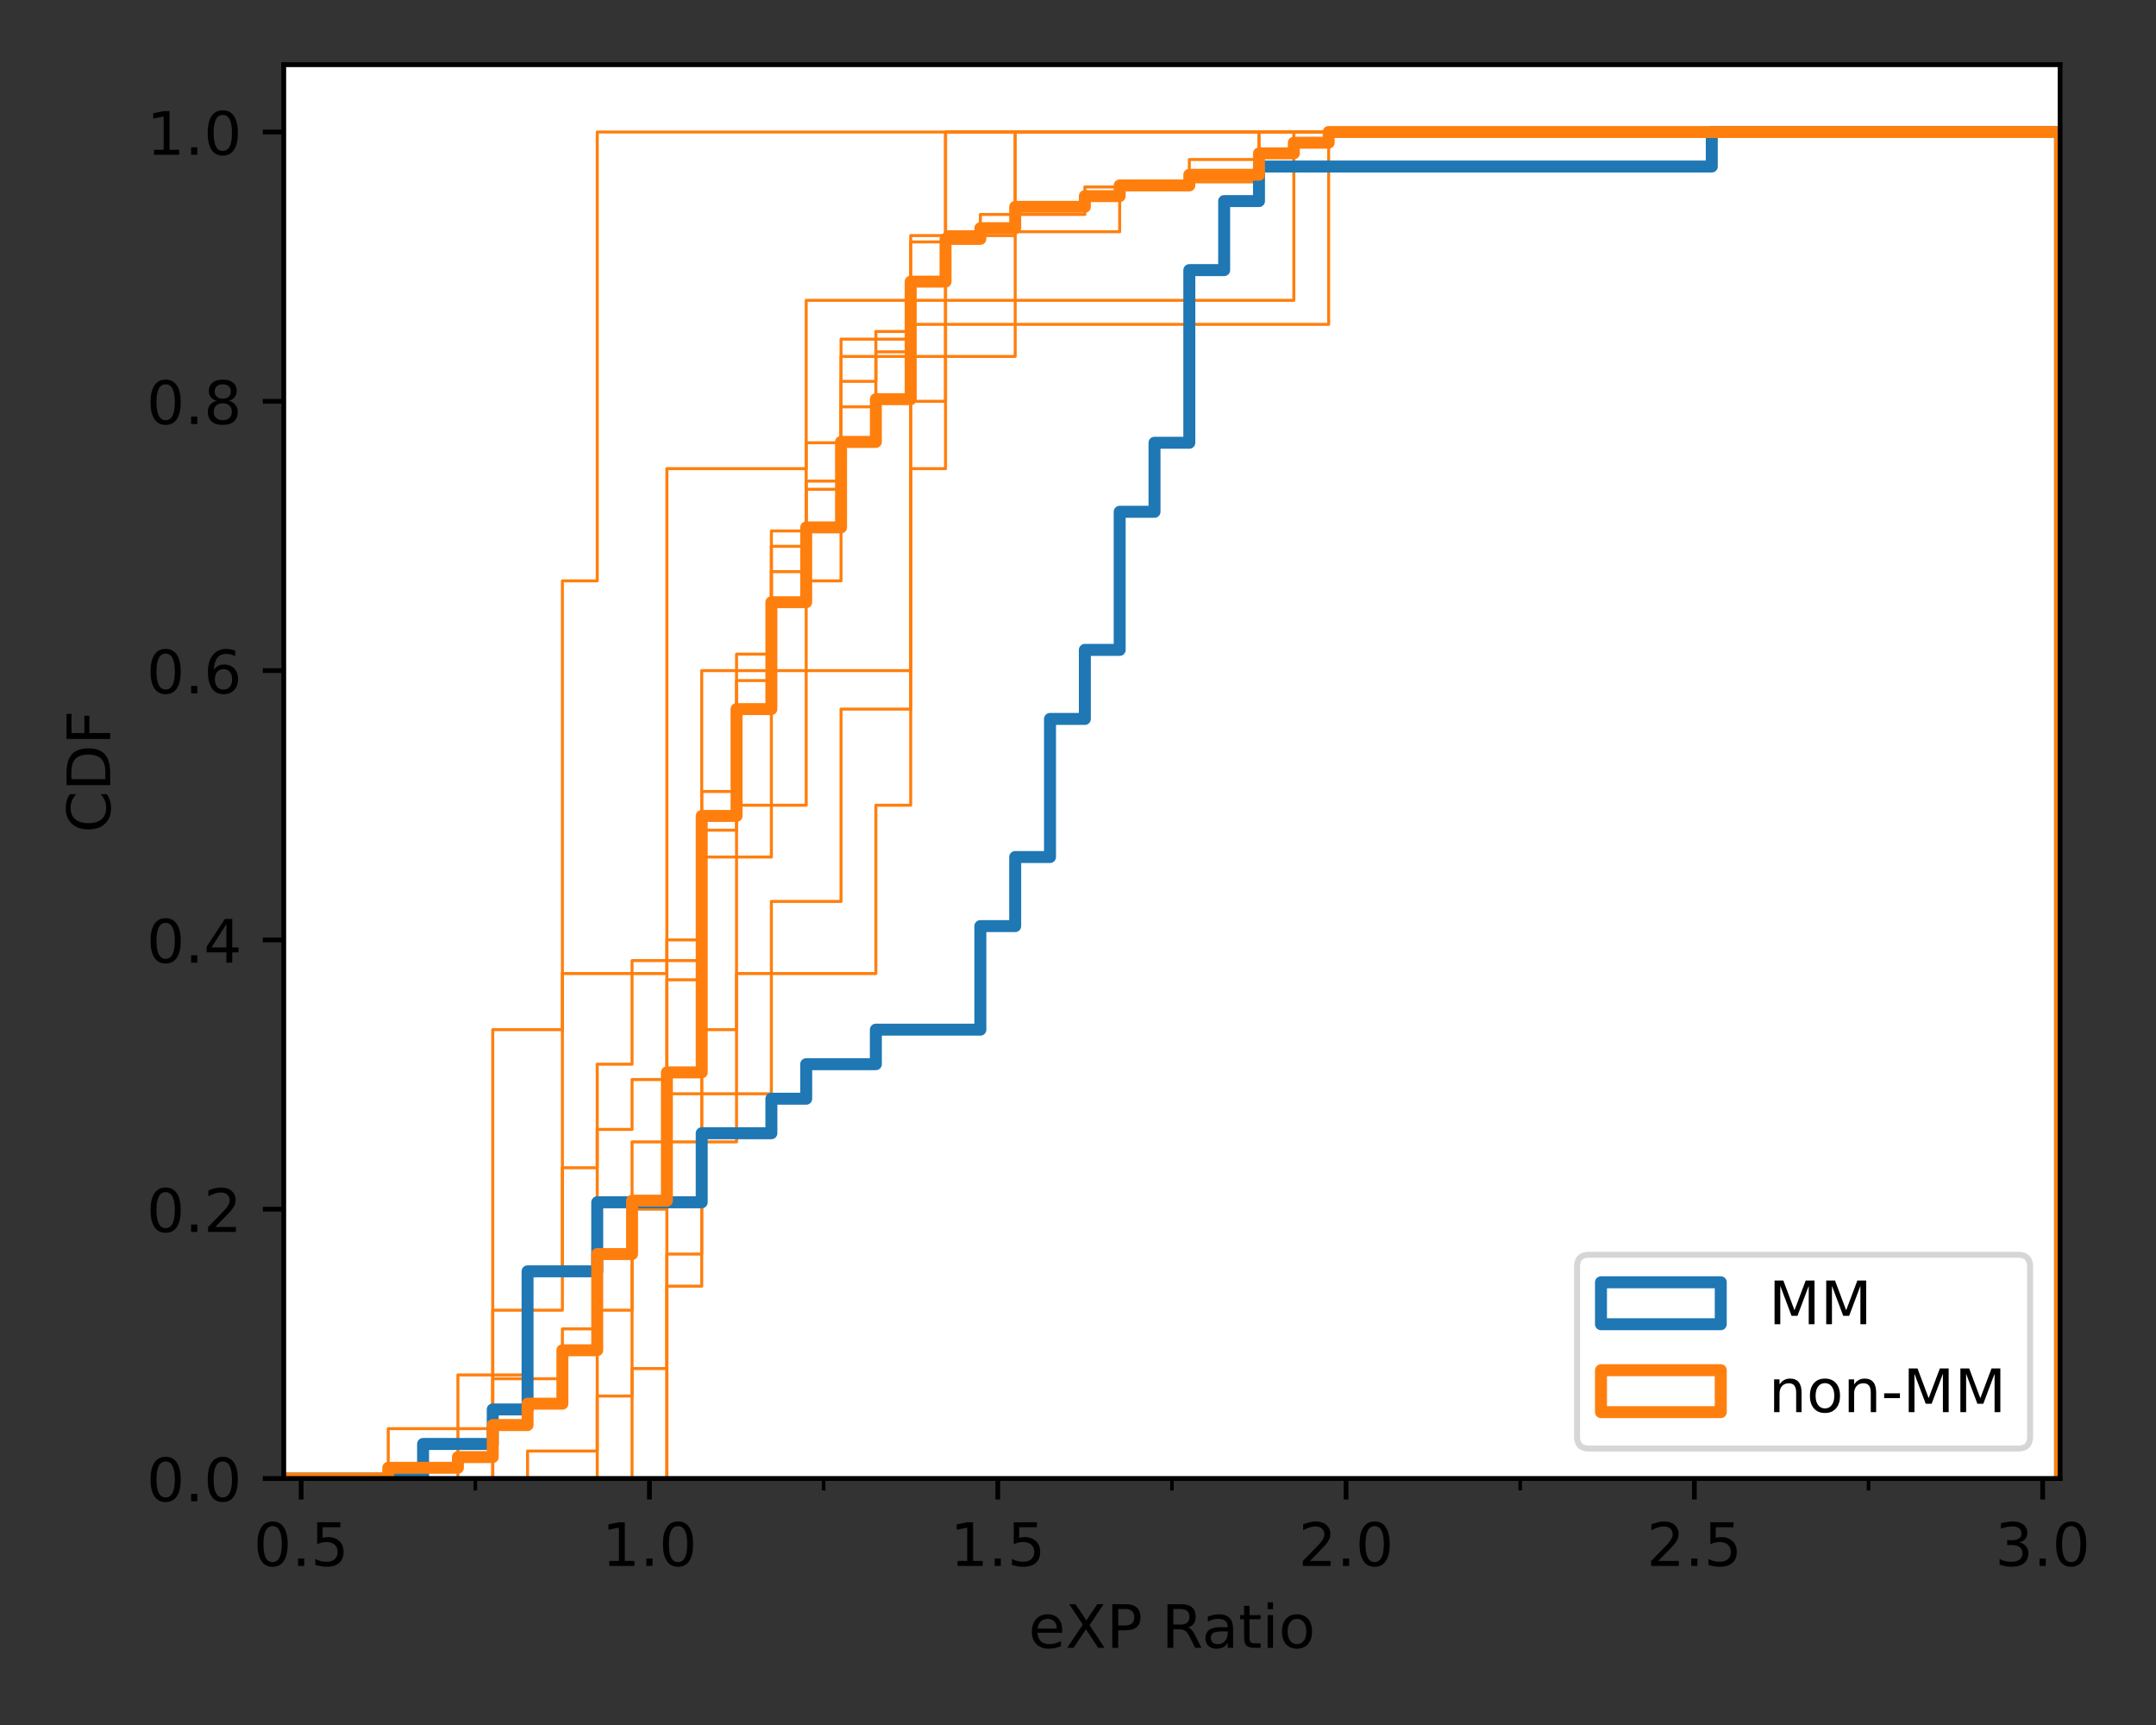 <?xml version="1.0" encoding="utf-8" standalone="no"?>
<!DOCTYPE svg PUBLIC "-//W3C//DTD SVG 1.1//EN"
  "http://www.w3.org/Graphics/SVG/1.1/DTD/svg11.dtd">
<!-- Created with matplotlib (https://matplotlib.org/) -->
<svg height="288pt" version="1.1" viewBox="0 0 360 288" width="360pt" xmlns="http://www.w3.org/2000/svg" xmlns:xlink="http://www.w3.org/1999/xlink">
 <rect x="0" y="0" width="360" height="288" fill="#333333" stroke="none"/>
 <defs>
  <style type="text/css">*{stroke-linecap:butt;stroke-linejoin:round;}</style>
 </defs>
 <g id="figure_1">
  <g id="patch_1">
   <path d="M 0 288 
L 360 288 
L 360 0 
L 0 0 
z
" style="fill:none;"/>
  </g>
  <g id="axes_1">
   <g id="patch_2">
    <path d="M 47.381 246.844 
L 343.984 246.844 
L 343.984 10.8 
L 47.381 10.8 
z
" style="fill:#ffffff;"/>
   </g>
   <g id="matplotlib.axis_1">
    <g id="xtick_1">
     <g id="line2d_1">
      <defs>
       <path d="M 0 0 
L 0 3.5 
" id="mfe1f0237c6" style="stroke:#000000;stroke-width:0.8;"/>
      </defs>
      <g>
       <use style="stroke:#000000;stroke-width:0.8;" x="50.289" xlink:href="#mfe1f0237c6" y="246.844"/>
      </g>
     </g>
     <g id="text_1">
      <!-- 0.5 -->
      <g transform="translate(42.338 261.442)scale(0.1 -0.1)">
       <defs>
        <path d="M 31.781 66.406 
Q 24.172 66.406 20.328 58.906 
Q 16.5 51.422 16.5 36.375 
Q 16.5 21.391 20.328 13.891 
Q 24.172 6.391 31.781 6.391 
Q 39.453 6.391 43.281 13.891 
Q 47.125 21.391 47.125 36.375 
Q 47.125 51.422 43.281 58.906 
Q 39.453 66.406 31.781 66.406 
z
M 31.781 74.219 
Q 44.047 74.219 50.516 64.516 
Q 56.984 54.828 56.984 36.375 
Q 56.984 17.969 50.516 8.266 
Q 44.047 -1.422 31.781 -1.422 
Q 19.531 -1.422 13.062 8.266 
Q 6.594 17.969 6.594 36.375 
Q 6.594 54.828 13.062 64.516 
Q 19.531 74.219 31.781 74.219 
z
" id="DejaVuSans-48"/>
        <path d="M 10.688 12.406 
L 21 12.406 
L 21 0 
L 10.688 0 
z
" id="DejaVuSans-46"/>
        <path d="M 10.797 72.906 
L 49.516 72.906 
L 49.516 64.594 
L 19.828 64.594 
L 19.828 46.734 
Q 21.969 47.469 24.109 47.828 
Q 26.266 48.188 28.422 48.188 
Q 40.625 48.188 47.75 41.5 
Q 54.891 34.812 54.891 23.391 
Q 54.891 11.625 47.562 5.094 
Q 40.234 -1.422 26.906 -1.422 
Q 22.312 -1.422 17.547 -0.641 
Q 12.797 0.141 7.719 1.703 
L 7.719 11.625 
Q 12.109 9.234 16.797 8.062 
Q 21.484 6.891 26.703 6.891 
Q 35.156 6.891 40.078 11.328 
Q 45.016 15.766 45.016 23.391 
Q 45.016 31 40.078 35.438 
Q 35.156 39.891 26.703 39.891 
Q 22.75 39.891 18.812 39.016 
Q 14.891 38.141 10.797 36.281 
z
" id="DejaVuSans-53"/>
       </defs>
       <use xlink:href="#DejaVuSans-48"/>
       <use x="63.623" xlink:href="#DejaVuSans-46"/>
       <use x="95.41" xlink:href="#DejaVuSans-53"/>
      </g>
     </g>
    </g>
    <g id="xtick_2">
     <g id="line2d_2">
      <g>
       <use style="stroke:#000000;stroke-width:0.8;" x="108.446" xlink:href="#mfe1f0237c6" y="246.844"/>
      </g>
     </g>
     <g id="text_2">
      <!-- 1.0 -->
      <g transform="translate(100.495 261.442)scale(0.1 -0.1)">
       <defs>
        <path d="M 12.406 8.297 
L 28.516 8.297 
L 28.516 63.922 
L 10.984 60.406 
L 10.984 69.391 
L 28.422 72.906 
L 38.281 72.906 
L 38.281 8.297 
L 54.391 8.297 
L 54.391 0 
L 12.406 0 
z
" id="DejaVuSans-49"/>
       </defs>
       <use xlink:href="#DejaVuSans-49"/>
       <use x="63.623" xlink:href="#DejaVuSans-46"/>
       <use x="95.41" xlink:href="#DejaVuSans-48"/>
      </g>
     </g>
    </g>
    <g id="xtick_3">
     <g id="line2d_3">
      <g>
       <use style="stroke:#000000;stroke-width:0.8;" x="166.604" xlink:href="#mfe1f0237c6" y="246.844"/>
      </g>
     </g>
     <g id="text_3">
      <!-- 1.5 -->
      <g transform="translate(158.652 261.442)scale(0.1 -0.1)">
       <use xlink:href="#DejaVuSans-49"/>
       <use x="63.623" xlink:href="#DejaVuSans-46"/>
       <use x="95.41" xlink:href="#DejaVuSans-53"/>
      </g>
     </g>
    </g>
    <g id="xtick_4">
     <g id="line2d_4">
      <g>
       <use style="stroke:#000000;stroke-width:0.8;" x="224.761" xlink:href="#mfe1f0237c6" y="246.844"/>
      </g>
     </g>
     <g id="text_4">
      <!-- 2.0 -->
      <g transform="translate(216.81 261.442)scale(0.1 -0.1)">
       <defs>
        <path d="M 19.188 8.297 
L 53.609 8.297 
L 53.609 0 
L 7.328 0 
L 7.328 8.297 
Q 12.938 14.109 22.625 23.891 
Q 32.328 33.688 34.812 36.531 
Q 39.547 41.844 41.422 45.531 
Q 43.312 49.219 43.312 52.781 
Q 43.312 58.594 39.234 62.25 
Q 35.156 65.922 28.609 65.922 
Q 23.969 65.922 18.812 64.312 
Q 13.672 62.703 7.812 59.422 
L 7.812 69.391 
Q 13.766 71.781 18.938 73 
Q 24.125 74.219 28.422 74.219 
Q 39.75 74.219 46.484 68.547 
Q 53.219 62.891 53.219 53.422 
Q 53.219 48.922 51.531 44.891 
Q 49.859 40.875 45.406 35.406 
Q 44.188 33.984 37.641 27.219 
Q 31.109 20.453 19.188 8.297 
z
" id="DejaVuSans-50"/>
       </defs>
       <use xlink:href="#DejaVuSans-50"/>
       <use x="63.623" xlink:href="#DejaVuSans-46"/>
       <use x="95.41" xlink:href="#DejaVuSans-48"/>
      </g>
     </g>
    </g>
    <g id="xtick_5">
     <g id="line2d_5">
      <g>
       <use style="stroke:#000000;stroke-width:0.8;" x="282.919" xlink:href="#mfe1f0237c6" y="246.844"/>
      </g>
     </g>
     <g id="text_5">
      <!-- 2.5 -->
      <g transform="translate(274.967 261.442)scale(0.1 -0.1)">
       <use xlink:href="#DejaVuSans-50"/>
       <use x="63.623" xlink:href="#DejaVuSans-46"/>
       <use x="95.41" xlink:href="#DejaVuSans-53"/>
      </g>
     </g>
    </g>
    <g id="xtick_6">
     <g id="line2d_6">
      <g>
       <use style="stroke:#000000;stroke-width:0.8;" x="341.076" xlink:href="#mfe1f0237c6" y="246.844"/>
      </g>
     </g>
     <g id="text_6">
      <!-- 3.0 -->
      <g transform="translate(333.124 261.442)scale(0.1 -0.1)">
       <defs>
        <path d="M 40.578 39.312 
Q 47.656 37.797 51.625 33 
Q 55.609 28.219 55.609 21.188 
Q 55.609 10.406 48.188 4.484 
Q 40.766 -1.422 27.094 -1.422 
Q 22.516 -1.422 17.656 -0.516 
Q 12.797 0.391 7.625 2.203 
L 7.625 11.719 
Q 11.719 9.328 16.594 8.109 
Q 21.484 6.891 26.812 6.891 
Q 36.078 6.891 40.938 10.547 
Q 45.797 14.203 45.797 21.188 
Q 45.797 27.641 41.281 31.266 
Q 36.766 34.906 28.719 34.906 
L 20.219 34.906 
L 20.219 43.016 
L 29.109 43.016 
Q 36.375 43.016 40.234 45.922 
Q 44.094 48.828 44.094 54.297 
Q 44.094 59.906 40.109 62.906 
Q 36.141 65.922 28.719 65.922 
Q 24.656 65.922 20.016 65.031 
Q 15.375 64.156 9.812 62.312 
L 9.812 71.094 
Q 15.438 72.656 20.344 73.438 
Q 25.25 74.219 29.594 74.219 
Q 40.828 74.219 47.359 69.109 
Q 53.906 64.016 53.906 55.328 
Q 53.906 49.266 50.438 45.094 
Q 46.969 40.922 40.578 39.312 
z
" id="DejaVuSans-51"/>
       </defs>
       <use xlink:href="#DejaVuSans-51"/>
       <use x="63.623" xlink:href="#DejaVuSans-46"/>
       <use x="95.41" xlink:href="#DejaVuSans-48"/>
      </g>
     </g>
    </g>
    <g id="xtick_7">
     <g id="line2d_7">
      <defs>
       <path d="M 0 0 
L 0 2 
" id="m6aa2ea2339" style="stroke:#000000;stroke-width:0.6;"/>
      </defs>
      <g>
       <use style="stroke:#000000;stroke-width:0.6;" x="79.368" xlink:href="#m6aa2ea2339" y="246.844"/>
      </g>
     </g>
    </g>
    <g id="xtick_8">
     <g id="line2d_8">
      <g>
       <use style="stroke:#000000;stroke-width:0.6;" x="137.525" xlink:href="#m6aa2ea2339" y="246.844"/>
      </g>
     </g>
    </g>
    <g id="xtick_9">
     <g id="line2d_9">
      <g>
       <use style="stroke:#000000;stroke-width:0.6;" x="195.682" xlink:href="#m6aa2ea2339" y="246.844"/>
      </g>
     </g>
    </g>
    <g id="xtick_10">
     <g id="line2d_10">
      <g>
       <use style="stroke:#000000;stroke-width:0.6;" x="253.84" xlink:href="#m6aa2ea2339" y="246.844"/>
      </g>
     </g>
    </g>
    <g id="xtick_11">
     <g id="line2d_11">
      <g>
       <use style="stroke:#000000;stroke-width:0.6;" x="311.997" xlink:href="#m6aa2ea2339" y="246.844"/>
      </g>
     </g>
    </g>
    <g id="text_7">
     <!-- eXP Ratio -->
     <g transform="translate(171.743 275.12)scale(0.1 -0.1)">
      <defs>
       <path d="M 56.203 29.594 
L 56.203 25.203 
L 14.891 25.203 
Q 15.484 15.922 20.484 11.062 
Q 25.484 6.203 34.422 6.203 
Q 39.594 6.203 44.453 7.469 
Q 49.312 8.734 54.109 11.281 
L 54.109 2.781 
Q 49.266 0.734 44.188 -0.344 
Q 39.109 -1.422 33.891 -1.422 
Q 20.797 -1.422 13.156 6.188 
Q 5.516 13.812 5.516 26.812 
Q 5.516 40.234 12.766 48.109 
Q 20.016 56 32.328 56 
Q 43.359 56 49.781 48.891 
Q 56.203 41.797 56.203 29.594 
z
M 47.219 32.234 
Q 47.125 39.594 43.094 43.984 
Q 39.062 48.391 32.422 48.391 
Q 24.906 48.391 20.391 44.141 
Q 15.875 39.891 15.188 32.172 
z
" id="DejaVuSans-101"/>
       <path d="M 6.297 72.906 
L 16.891 72.906 
L 35.016 45.797 
L 53.219 72.906 
L 63.812 72.906 
L 40.375 37.891 
L 65.375 0 
L 54.781 0 
L 34.281 31 
L 13.625 0 
L 2.984 0 
L 29 38.922 
z
" id="DejaVuSans-88"/>
       <path d="M 19.672 64.797 
L 19.672 37.406 
L 32.078 37.406 
Q 38.969 37.406 42.719 40.969 
Q 46.484 44.531 46.484 51.125 
Q 46.484 57.672 42.719 61.234 
Q 38.969 64.797 32.078 64.797 
z
M 9.812 72.906 
L 32.078 72.906 
Q 44.344 72.906 50.609 67.359 
Q 56.891 61.812 56.891 51.125 
Q 56.891 40.328 50.609 34.812 
Q 44.344 29.297 32.078 29.297 
L 19.672 29.297 
L 19.672 0 
L 9.812 0 
z
" id="DejaVuSans-80"/>
       <path id="DejaVuSans-32"/>
       <path d="M 44.391 34.188 
Q 47.562 33.109 50.562 29.594 
Q 53.562 26.078 56.594 19.922 
L 66.609 0 
L 56 0 
L 46.688 18.703 
Q 43.062 26.031 39.672 28.422 
Q 36.281 30.812 30.422 30.812 
L 19.672 30.812 
L 19.672 0 
L 9.812 0 
L 9.812 72.906 
L 32.078 72.906 
Q 44.578 72.906 50.734 67.672 
Q 56.891 62.453 56.891 51.906 
Q 56.891 45.016 53.688 40.469 
Q 50.484 35.938 44.391 34.188 
z
M 19.672 64.797 
L 19.672 38.922 
L 32.078 38.922 
Q 39.203 38.922 42.844 42.219 
Q 46.484 45.516 46.484 51.906 
Q 46.484 58.297 42.844 61.547 
Q 39.203 64.797 32.078 64.797 
z
" id="DejaVuSans-82"/>
       <path d="M 34.281 27.484 
Q 23.391 27.484 19.188 25 
Q 14.984 22.516 14.984 16.5 
Q 14.984 11.719 18.141 8.906 
Q 21.297 6.109 26.703 6.109 
Q 34.188 6.109 38.703 11.406 
Q 43.219 16.703 43.219 25.484 
L 43.219 27.484 
z
M 52.203 31.203 
L 52.203 0 
L 43.219 0 
L 43.219 8.297 
Q 40.141 3.328 35.547 0.953 
Q 30.953 -1.422 24.312 -1.422 
Q 15.922 -1.422 10.953 3.297 
Q 6 8.016 6 15.922 
Q 6 25.141 12.172 29.828 
Q 18.359 34.516 30.609 34.516 
L 43.219 34.516 
L 43.219 35.406 
Q 43.219 41.609 39.141 45 
Q 35.062 48.391 27.688 48.391 
Q 23 48.391 18.547 47.266 
Q 14.109 46.141 10.016 43.891 
L 10.016 52.203 
Q 14.938 54.109 19.578 55.047 
Q 24.219 56 28.609 56 
Q 40.484 56 46.344 49.844 
Q 52.203 43.703 52.203 31.203 
z
" id="DejaVuSans-97"/>
       <path d="M 18.312 70.219 
L 18.312 54.688 
L 36.812 54.688 
L 36.812 47.703 
L 18.312 47.703 
L 18.312 18.016 
Q 18.312 11.328 20.141 9.422 
Q 21.969 7.516 27.594 7.516 
L 36.812 7.516 
L 36.812 0 
L 27.594 0 
Q 17.188 0 13.234 3.875 
Q 9.281 7.766 9.281 18.016 
L 9.281 47.703 
L 2.688 47.703 
L 2.688 54.688 
L 9.281 54.688 
L 9.281 70.219 
z
" id="DejaVuSans-116"/>
       <path d="M 9.422 54.688 
L 18.406 54.688 
L 18.406 0 
L 9.422 0 
z
M 9.422 75.984 
L 18.406 75.984 
L 18.406 64.594 
L 9.422 64.594 
z
" id="DejaVuSans-105"/>
       <path d="M 30.609 48.391 
Q 23.391 48.391 19.188 42.75 
Q 14.984 37.109 14.984 27.297 
Q 14.984 17.484 19.156 11.844 
Q 23.344 6.203 30.609 6.203 
Q 37.797 6.203 41.984 11.859 
Q 46.188 17.531 46.188 27.297 
Q 46.188 37.016 41.984 42.703 
Q 37.797 48.391 30.609 48.391 
z
M 30.609 56 
Q 42.328 56 49.016 48.375 
Q 55.719 40.766 55.719 27.297 
Q 55.719 13.875 49.016 6.219 
Q 42.328 -1.422 30.609 -1.422 
Q 18.844 -1.422 12.172 6.219 
Q 5.516 13.875 5.516 27.297 
Q 5.516 40.766 12.172 48.375 
Q 18.844 56 30.609 56 
z
" id="DejaVuSans-111"/>
      </defs>
      <use xlink:href="#DejaVuSans-101"/>
      <use x="61.523" xlink:href="#DejaVuSans-88"/>
      <use x="130.029" xlink:href="#DejaVuSans-80"/>
      <use x="190.332" xlink:href="#DejaVuSans-32"/>
      <use x="222.119" xlink:href="#DejaVuSans-82"/>
      <use x="289.352" xlink:href="#DejaVuSans-97"/>
      <use x="350.631" xlink:href="#DejaVuSans-116"/>
      <use x="389.84" xlink:href="#DejaVuSans-105"/>
      <use x="417.623" xlink:href="#DejaVuSans-111"/>
     </g>
    </g>
   </g>
   <g id="matplotlib.axis_2">
    <g id="ytick_1">
     <g id="line2d_12">
      <defs>
       <path d="M 0 0 
L -3.5 0 
" id="m9e399db81d" style="stroke:#000000;stroke-width:0.8;"/>
      </defs>
      <g>
       <use style="stroke:#000000;stroke-width:0.8;" x="47.381" xlink:href="#m9e399db81d" y="246.844"/>
      </g>
     </g>
     <g id="text_8">
      <!-- 0.0 -->
      <g transform="translate(24.478 250.643)scale(0.1 -0.1)">
       <use xlink:href="#DejaVuSans-48"/>
       <use x="63.623" xlink:href="#DejaVuSans-46"/>
       <use x="95.41" xlink:href="#DejaVuSans-48"/>
      </g>
     </g>
    </g>
    <g id="ytick_2">
     <g id="line2d_13">
      <g>
       <use style="stroke:#000000;stroke-width:0.8;" x="47.381" xlink:href="#m9e399db81d" y="201.883"/>
      </g>
     </g>
     <g id="text_9">
      <!-- 0.2 -->
      <g transform="translate(24.478 205.682)scale(0.1 -0.1)">
       <use xlink:href="#DejaVuSans-48"/>
       <use x="63.623" xlink:href="#DejaVuSans-46"/>
       <use x="95.41" xlink:href="#DejaVuSans-50"/>
      </g>
     </g>
    </g>
    <g id="ytick_3">
     <g id="line2d_14">
      <g>
       <use style="stroke:#000000;stroke-width:0.8;" x="47.381" xlink:href="#m9e399db81d" y="156.922"/>
      </g>
     </g>
     <g id="text_10">
      <!-- 0.4 -->
      <g transform="translate(24.478 160.722)scale(0.1 -0.1)">
       <defs>
        <path d="M 37.797 64.312 
L 12.891 25.391 
L 37.797 25.391 
z
M 35.203 72.906 
L 47.609 72.906 
L 47.609 25.391 
L 58.016 25.391 
L 58.016 17.188 
L 47.609 17.188 
L 47.609 0 
L 37.797 0 
L 37.797 17.188 
L 4.891 17.188 
L 4.891 26.703 
z
" id="DejaVuSans-52"/>
       </defs>
       <use xlink:href="#DejaVuSans-48"/>
       <use x="63.623" xlink:href="#DejaVuSans-46"/>
       <use x="95.41" xlink:href="#DejaVuSans-52"/>
      </g>
     </g>
    </g>
    <g id="ytick_4">
     <g id="line2d_15">
      <g>
       <use style="stroke:#000000;stroke-width:0.8;" x="47.381" xlink:href="#m9e399db81d" y="111.962"/>
      </g>
     </g>
     <g id="text_11">
      <!-- 0.6 -->
      <g transform="translate(24.478 115.761)scale(0.1 -0.1)">
       <defs>
        <path d="M 33.016 40.375 
Q 26.375 40.375 22.484 35.828 
Q 18.609 31.297 18.609 23.391 
Q 18.609 15.531 22.484 10.953 
Q 26.375 6.391 33.016 6.391 
Q 39.656 6.391 43.531 10.953 
Q 47.406 15.531 47.406 23.391 
Q 47.406 31.297 43.531 35.828 
Q 39.656 40.375 33.016 40.375 
z
M 52.594 71.297 
L 52.594 62.312 
Q 48.875 64.062 45.094 64.984 
Q 41.312 65.922 37.594 65.922 
Q 27.828 65.922 22.672 59.328 
Q 17.531 52.734 16.797 39.406 
Q 19.672 43.656 24.016 45.922 
Q 28.375 48.188 33.594 48.188 
Q 44.578 48.188 50.953 41.516 
Q 57.328 34.859 57.328 23.391 
Q 57.328 12.156 50.688 5.359 
Q 44.047 -1.422 33.016 -1.422 
Q 20.359 -1.422 13.672 8.266 
Q 6.984 17.969 6.984 36.375 
Q 6.984 53.656 15.188 63.938 
Q 23.391 74.219 37.203 74.219 
Q 40.922 74.219 44.703 73.484 
Q 48.484 72.75 52.594 71.297 
z
" id="DejaVuSans-54"/>
       </defs>
       <use xlink:href="#DejaVuSans-48"/>
       <use x="63.623" xlink:href="#DejaVuSans-46"/>
       <use x="95.41" xlink:href="#DejaVuSans-54"/>
      </g>
     </g>
    </g>
    <g id="ytick_5">
     <g id="line2d_16">
      <g>
       <use style="stroke:#000000;stroke-width:0.8;" x="47.381" xlink:href="#m9e399db81d" y="67.001"/>
      </g>
     </g>
     <g id="text_12">
      <!-- 0.8 -->
      <g transform="translate(24.478 70.8)scale(0.1 -0.1)">
       <defs>
        <path d="M 31.781 34.625 
Q 24.75 34.625 20.719 30.859 
Q 16.703 27.094 16.703 20.516 
Q 16.703 13.922 20.719 10.156 
Q 24.75 6.391 31.781 6.391 
Q 38.812 6.391 42.859 10.172 
Q 46.922 13.969 46.922 20.516 
Q 46.922 27.094 42.891 30.859 
Q 38.875 34.625 31.781 34.625 
z
M 21.922 38.812 
Q 15.578 40.375 12.031 44.719 
Q 8.5 49.078 8.5 55.328 
Q 8.5 64.062 14.719 69.141 
Q 20.953 74.219 31.781 74.219 
Q 42.672 74.219 48.875 69.141 
Q 55.078 64.062 55.078 55.328 
Q 55.078 49.078 51.531 44.719 
Q 48 40.375 41.703 38.812 
Q 48.828 37.156 52.797 32.312 
Q 56.781 27.484 56.781 20.516 
Q 56.781 9.906 50.312 4.234 
Q 43.844 -1.422 31.781 -1.422 
Q 19.734 -1.422 13.25 4.234 
Q 6.781 9.906 6.781 20.516 
Q 6.781 27.484 10.781 32.312 
Q 14.797 37.156 21.922 38.812 
z
M 18.312 54.391 
Q 18.312 48.734 21.844 45.562 
Q 25.391 42.391 31.781 42.391 
Q 38.141 42.391 41.719 45.562 
Q 45.312 48.734 45.312 54.391 
Q 45.312 60.062 41.719 63.234 
Q 38.141 66.406 31.781 66.406 
Q 25.391 66.406 21.844 63.234 
Q 18.312 60.062 18.312 54.391 
z
" id="DejaVuSans-56"/>
       </defs>
       <use xlink:href="#DejaVuSans-48"/>
       <use x="63.623" xlink:href="#DejaVuSans-46"/>
       <use x="95.41" xlink:href="#DejaVuSans-56"/>
      </g>
     </g>
    </g>
    <g id="ytick_6">
     <g id="line2d_17">
      <g>
       <use style="stroke:#000000;stroke-width:0.8;" x="47.381" xlink:href="#m9e399db81d" y="22.04"/>
      </g>
     </g>
     <g id="text_13">
      <!-- 1.0 -->
      <g transform="translate(24.478 25.839)scale(0.1 -0.1)">
       <use xlink:href="#DejaVuSans-49"/>
       <use x="63.623" xlink:href="#DejaVuSans-46"/>
       <use x="95.41" xlink:href="#DejaVuSans-48"/>
      </g>
     </g>
    </g>
    <g id="text_14">
     <!-- CDF -->
     <g transform="translate(18.398 139.039)rotate(-90)scale(0.1 -0.1)">
      <defs>
       <path d="M 64.406 67.281 
L 64.406 56.891 
Q 59.422 61.531 53.781 63.812 
Q 48.141 66.109 41.797 66.109 
Q 29.297 66.109 22.656 58.469 
Q 16.016 50.828 16.016 36.375 
Q 16.016 21.969 22.656 14.328 
Q 29.297 6.688 41.797 6.688 
Q 48.141 6.688 53.781 8.984 
Q 59.422 11.281 64.406 15.922 
L 64.406 5.609 
Q 59.234 2.094 53.438 0.328 
Q 47.656 -1.422 41.219 -1.422 
Q 24.656 -1.422 15.125 8.703 
Q 5.609 18.844 5.609 36.375 
Q 5.609 53.953 15.125 64.078 
Q 24.656 74.219 41.219 74.219 
Q 47.75 74.219 53.531 72.484 
Q 59.328 70.75 64.406 67.281 
z
" id="DejaVuSans-67"/>
       <path d="M 19.672 64.797 
L 19.672 8.109 
L 31.594 8.109 
Q 46.688 8.109 53.688 14.938 
Q 60.688 21.781 60.688 36.531 
Q 60.688 51.172 53.688 57.984 
Q 46.688 64.797 31.594 64.797 
z
M 9.812 72.906 
L 30.078 72.906 
Q 51.266 72.906 61.172 64.094 
Q 71.094 55.281 71.094 36.531 
Q 71.094 17.672 61.125 8.828 
Q 51.172 0 30.078 0 
L 9.812 0 
z
" id="DejaVuSans-68"/>
       <path d="M 9.812 72.906 
L 51.703 72.906 
L 51.703 64.594 
L 19.672 64.594 
L 19.672 43.109 
L 48.578 43.109 
L 48.578 34.812 
L 19.672 34.812 
L 19.672 0 
L 9.812 0 
z
" id="DejaVuSans-70"/>
      </defs>
      <use xlink:href="#DejaVuSans-67"/>
      <use x="69.824" xlink:href="#DejaVuSans-68"/>
      <use x="146.826" xlink:href="#DejaVuSans-70"/>
     </g>
    </g>
   </g>
   <g id="patch_3">
    <path clip-path="url(#p16f47c6d99)" d="M 47.381 246.844 
L 47.381 246.844 
L 53.197 246.844 
L 53.197 246.844 
L 59.013 246.844 
L 59.013 246.844 
L 64.828 246.844 
L 64.828 246.844 
L 70.644 246.844 
L 70.644 246.844 
L 76.46 246.844 
L 76.46 246.844 
L 82.276 246.844 
L 82.276 246.844 
L 88.091 246.844 
L 88.091 246.844 
L 93.907 246.844 
L 93.907 246.844 
L 99.723 246.844 
L 99.723 246.844 
L 105.539 246.844 
L 105.539 201.883 
L 111.354 201.883 
L 111.354 156.922 
L 117.17 156.922 
L 117.17 111.962 
L 122.986 111.962 
L 122.986 111.962 
L 128.802 111.962 
L 128.802 111.962 
L 134.617 111.962 
L 134.617 111.962 
L 140.433 111.962 
L 140.433 111.962 
L 146.249 111.962 
L 146.249 111.962 
L 152.064 111.962 
L 152.064 67.001 
L 157.88 67.001 
L 157.88 22.04 
L 163.696 22.04 
L 163.696 22.04 
L 169.512 22.04 
L 169.512 22.04 
L 175.327 22.04 
L 175.327 22.04 
L 181.143 22.04 
L 181.143 22.04 
L 186.959 22.04 
L 186.959 22.04 
L 192.775 22.04 
L 192.775 22.04 
L 198.59 22.04 
L 198.59 22.04 
L 204.406 22.04 
L 204.406 22.04 
L 210.222 22.04 
L 210.222 22.04 
L 216.038 22.04 
L 216.038 22.04 
L 221.853 22.04 
L 221.853 22.04 
L 227.669 22.04 
L 227.669 22.04 
L 233.485 22.04 
L 233.485 22.04 
L 239.301 22.04 
L 239.301 22.04 
L 245.116 22.04 
L 245.116 22.04 
L 250.932 22.04 
L 250.932 22.04 
L 256.748 22.04 
L 256.748 22.04 
L 262.563 22.04 
L 262.563 22.04 
L 268.379 22.04 
L 268.379 22.04 
L 274.195 22.04 
L 274.195 22.04 
L 280.011 22.04 
L 280.011 22.04 
L 285.826 22.04 
L 285.826 22.04 
L 291.642 22.04 
L 291.642 22.04 
L 297.458 22.04 
L 297.458 22.04 
L 303.274 22.04 
L 303.274 22.04 
L 309.089 22.04 
L 309.089 22.04 
L 314.905 22.04 
L 314.905 22.04 
L 320.721 22.04 
L 320.721 22.04 
L 326.537 22.04 
L 326.537 22.04 
L 332.352 22.04 
L 332.352 22.04 
L 338.168 22.04 
L 338.168 22.04 
L 343.984 22.04 
L 343.984 246.844 
" style="fill:none;stroke:#ff7f0e;stroke-linejoin:miter;stroke-width:0.5;"/>
   </g>
   <g id="patch_4">
    <path clip-path="url(#p16f47c6d99)" d="M 47.381 246.844 
L 47.381 246.844 
L 53.197 246.844 
L 53.197 246.844 
L 59.013 246.844 
L 59.013 246.844 
L 64.828 246.844 
L 64.828 238.518 
L 70.644 238.518 
L 70.644 238.518 
L 76.46 238.518 
L 76.46 238.518 
L 82.276 238.518 
L 82.276 230.192 
L 88.091 230.192 
L 88.091 230.192 
L 93.907 230.192 
L 93.907 221.866 
L 99.723 221.866 
L 99.723 188.561 
L 105.539 188.561 
L 105.539 180.235 
L 111.354 180.235 
L 111.354 163.583 
L 117.17 163.583 
L 117.17 138.605 
L 122.986 138.605 
L 122.986 113.627 
L 128.802 113.627 
L 128.802 88.649 
L 134.617 88.649 
L 134.617 80.323 
L 140.433 80.323 
L 140.433 63.67 
L 146.249 63.67 
L 146.249 55.344 
L 152.064 55.344 
L 152.064 47.018 
L 157.88 47.018 
L 157.88 38.692 
L 163.696 38.692 
L 163.696 38.692 
L 169.512 38.692 
L 169.512 38.692 
L 175.327 38.692 
L 175.327 38.692 
L 181.143 38.692 
L 181.143 38.692 
L 186.959 38.692 
L 186.959 30.366 
L 192.775 30.366 
L 192.775 30.366 
L 198.59 30.366 
L 198.59 30.366 
L 204.406 30.366 
L 204.406 30.366 
L 210.222 30.366 
L 210.222 22.04 
L 216.038 22.04 
L 216.038 22.04 
L 221.853 22.04 
L 221.853 22.04 
L 227.669 22.04 
L 227.669 22.04 
L 233.485 22.04 
L 233.485 22.04 
L 239.301 22.04 
L 239.301 22.04 
L 245.116 22.04 
L 245.116 22.04 
L 250.932 22.04 
L 250.932 22.04 
L 256.748 22.04 
L 256.748 22.04 
L 262.563 22.04 
L 262.563 22.04 
L 268.379 22.04 
L 268.379 22.04 
L 274.195 22.04 
L 274.195 22.04 
L 280.011 22.04 
L 280.011 22.04 
L 285.826 22.04 
L 285.826 22.04 
L 291.642 22.04 
L 291.642 22.04 
L 297.458 22.04 
L 297.458 22.04 
L 303.274 22.04 
L 303.274 22.04 
L 309.089 22.04 
L 309.089 22.04 
L 314.905 22.04 
L 314.905 22.04 
L 320.721 22.04 
L 320.721 22.04 
L 326.537 22.04 
L 326.537 22.04 
L 332.352 22.04 
L 332.352 22.04 
L 338.168 22.04 
L 338.168 22.04 
L 343.984 22.04 
L 343.984 246.844 
" style="fill:none;stroke:#ff7f0e;stroke-linejoin:miter;stroke-width:0.5;"/>
   </g>
   <g id="patch_5">
    <path clip-path="url(#p16f47c6d99)" d="M 47.381 246.844 
L 47.381 246.844 
L 53.197 246.844 
L 53.197 246.844 
L 59.013 246.844 
L 59.013 246.844 
L 64.828 246.844 
L 64.828 246.844 
L 70.644 246.844 
L 70.644 246.844 
L 76.46 246.844 
L 76.46 229.551 
L 82.276 229.551 
L 82.276 229.551 
L 88.091 229.551 
L 88.091 212.259 
L 93.907 212.259 
L 93.907 194.966 
L 99.723 194.966 
L 99.723 177.673 
L 105.539 177.673 
L 105.539 160.381 
L 111.354 160.381 
L 111.354 160.381 
L 117.17 160.381 
L 117.17 143.088 
L 122.986 143.088 
L 122.986 143.088 
L 128.802 143.088 
L 128.802 91.211 
L 134.617 91.211 
L 134.617 73.918 
L 140.433 73.918 
L 140.433 56.625 
L 146.249 56.625 
L 146.249 56.625 
L 152.064 56.625 
L 152.064 39.333 
L 157.88 39.333 
L 157.88 39.333 
L 163.696 39.333 
L 163.696 39.333 
L 169.512 39.333 
L 169.512 22.04 
L 175.327 22.04 
L 175.327 22.04 
L 181.143 22.04 
L 181.143 22.04 
L 186.959 22.04 
L 186.959 22.04 
L 192.775 22.04 
L 192.775 22.04 
L 198.59 22.04 
L 198.59 22.04 
L 204.406 22.04 
L 204.406 22.04 
L 210.222 22.04 
L 210.222 22.04 
L 216.038 22.04 
L 216.038 22.04 
L 221.853 22.04 
L 221.853 22.04 
L 227.669 22.04 
L 227.669 22.04 
L 233.485 22.04 
L 233.485 22.04 
L 239.301 22.04 
L 239.301 22.04 
L 245.116 22.04 
L 245.116 22.04 
L 250.932 22.04 
L 250.932 22.04 
L 256.748 22.04 
L 256.748 22.04 
L 262.563 22.04 
L 262.563 22.04 
L 268.379 22.04 
L 268.379 22.04 
L 274.195 22.04 
L 274.195 22.04 
L 280.011 22.04 
L 280.011 22.04 
L 285.826 22.04 
L 285.826 22.04 
L 291.642 22.04 
L 291.642 22.04 
L 297.458 22.04 
L 297.458 22.04 
L 303.274 22.04 
L 303.274 22.04 
L 309.089 22.04 
L 309.089 22.04 
L 314.905 22.04 
L 314.905 22.04 
L 320.721 22.04 
L 320.721 22.04 
L 326.537 22.04 
L 326.537 22.04 
L 332.352 22.04 
L 332.352 22.04 
L 338.168 22.04 
L 338.168 22.04 
L 343.984 22.04 
L 343.984 246.844 
" style="fill:none;stroke:#ff7f0e;stroke-linejoin:miter;stroke-width:0.5;"/>
   </g>
   <g id="patch_6">
    <path clip-path="url(#p16f47c6d99)" d="M 47.381 246.844 
L 47.381 246.844 
L 53.197 246.844 
L 53.197 246.844 
L 59.013 246.844 
L 59.013 246.844 
L 64.828 246.844 
L 64.828 246.844 
L 70.644 246.844 
L 70.644 246.844 
L 76.46 246.844 
L 76.46 246.844 
L 82.276 246.844 
L 82.276 246.844 
L 88.091 246.844 
L 88.091 246.844 
L 93.907 246.844 
L 93.907 246.844 
L 99.723 246.844 
L 99.723 218.743 
L 105.539 218.743 
L 105.539 190.643 
L 111.354 190.643 
L 111.354 190.643 
L 117.17 190.643 
L 117.17 190.643 
L 122.986 190.643 
L 122.986 162.542 
L 128.802 162.542 
L 128.802 162.542 
L 134.617 162.542 
L 134.617 162.542 
L 140.433 162.542 
L 140.433 162.542 
L 146.249 162.542 
L 146.249 134.442 
L 152.064 134.442 
L 152.064 78.241 
L 157.88 78.241 
L 157.88 50.141 
L 163.696 50.141 
L 163.696 50.141 
L 169.512 50.141 
L 169.512 50.141 
L 175.327 50.141 
L 175.327 50.141 
L 181.143 50.141 
L 181.143 50.141 
L 186.959 50.141 
L 186.959 50.141 
L 192.775 50.141 
L 192.775 50.141 
L 198.59 50.141 
L 198.59 50.141 
L 204.406 50.141 
L 204.406 50.141 
L 210.222 50.141 
L 210.222 50.141 
L 216.038 50.141 
L 216.038 22.04 
L 221.853 22.04 
L 221.853 22.04 
L 227.669 22.04 
L 227.669 22.04 
L 233.485 22.04 
L 233.485 22.04 
L 239.301 22.04 
L 239.301 22.04 
L 245.116 22.04 
L 245.116 22.04 
L 250.932 22.04 
L 250.932 22.04 
L 256.748 22.04 
L 256.748 22.04 
L 262.563 22.04 
L 262.563 22.04 
L 268.379 22.04 
L 268.379 22.04 
L 274.195 22.04 
L 274.195 22.04 
L 280.011 22.04 
L 280.011 22.04 
L 285.826 22.04 
L 285.826 22.04 
L 291.642 22.04 
L 291.642 22.04 
L 297.458 22.04 
L 297.458 22.04 
L 303.274 22.04 
L 303.274 22.04 
L 309.089 22.04 
L 309.089 22.04 
L 314.905 22.04 
L 314.905 22.04 
L 320.721 22.04 
L 320.721 22.04 
L 326.537 22.04 
L 326.537 22.04 
L 332.352 22.04 
L 332.352 22.04 
L 338.168 22.04 
L 338.168 22.04 
L 343.984 22.04 
L 343.984 246.844 
" style="fill:none;stroke:#ff7f0e;stroke-linejoin:miter;stroke-width:0.5;"/>
   </g>
   <g id="patch_7">
    <path clip-path="url(#p16f47c6d99)" d="M 47.381 246.844 
L 47.381 246.844 
L 53.197 246.844 
L 53.197 246.844 
L 59.013 246.844 
L 59.013 246.844 
L 64.828 246.844 
L 64.828 246.844 
L 70.644 246.844 
L 70.644 246.844 
L 76.46 246.844 
L 76.46 246.844 
L 82.276 246.844 
L 82.276 171.909 
L 88.091 171.909 
L 88.091 171.909 
L 93.907 171.909 
L 93.907 96.975 
L 99.723 96.975 
L 99.723 22.04 
L 105.539 22.04 
L 105.539 22.04 
L 111.354 22.04 
L 111.354 22.04 
L 117.17 22.04 
L 117.17 22.04 
L 122.986 22.04 
L 122.986 22.04 
L 128.802 22.04 
L 128.802 22.04 
L 134.617 22.04 
L 134.617 22.04 
L 140.433 22.04 
L 140.433 22.04 
L 146.249 22.04 
L 146.249 22.04 
L 152.064 22.04 
L 152.064 22.04 
L 157.88 22.04 
L 157.88 22.04 
L 163.696 22.04 
L 163.696 22.04 
L 169.512 22.04 
L 169.512 22.04 
L 175.327 22.04 
L 175.327 22.04 
L 181.143 22.04 
L 181.143 22.04 
L 186.959 22.04 
L 186.959 22.04 
L 192.775 22.04 
L 192.775 22.04 
L 198.59 22.04 
L 198.59 22.04 
L 204.406 22.04 
L 204.406 22.04 
L 210.222 22.04 
L 210.222 22.04 
L 216.038 22.04 
L 216.038 22.04 
L 221.853 22.04 
L 221.853 22.04 
L 227.669 22.04 
L 227.669 22.04 
L 233.485 22.04 
L 233.485 22.04 
L 239.301 22.04 
L 239.301 22.04 
L 245.116 22.04 
L 245.116 22.04 
L 250.932 22.04 
L 250.932 22.04 
L 256.748 22.04 
L 256.748 22.04 
L 262.563 22.04 
L 262.563 22.04 
L 268.379 22.04 
L 268.379 22.04 
L 274.195 22.04 
L 274.195 22.04 
L 280.011 22.04 
L 280.011 22.04 
L 285.826 22.04 
L 285.826 22.04 
L 291.642 22.04 
L 291.642 22.04 
L 297.458 22.04 
L 297.458 22.04 
L 303.274 22.04 
L 303.274 22.04 
L 309.089 22.04 
L 309.089 22.04 
L 314.905 22.04 
L 314.905 22.04 
L 320.721 22.04 
L 320.721 22.04 
L 326.537 22.04 
L 326.537 22.04 
L 332.352 22.04 
L 332.352 22.04 
L 338.168 22.04 
L 338.168 22.04 
L 343.984 22.04 
L 343.984 246.844 
" style="fill:none;stroke:#ff7f0e;stroke-linejoin:miter;stroke-width:0.5;"/>
   </g>
   <g id="patch_8">
    <path clip-path="url(#p16f47c6d99)" d="M 47.381 246.844 
L 47.381 246.844 
L 53.197 246.844 
L 53.197 246.844 
L 59.013 246.844 
L 59.013 246.844 
L 64.828 246.844 
L 64.828 246.844 
L 70.644 246.844 
L 70.644 246.844 
L 76.46 246.844 
L 76.46 246.844 
L 82.276 246.844 
L 82.276 246.844 
L 88.091 246.844 
L 88.091 246.844 
L 93.907 246.844 
L 93.907 246.844 
L 99.723 246.844 
L 99.723 246.844 
L 105.539 246.844 
L 105.539 246.844 
L 111.354 246.844 
L 111.354 182.614 
L 117.17 182.614 
L 117.17 182.614 
L 122.986 182.614 
L 122.986 182.614 
L 128.802 182.614 
L 128.802 150.499 
L 134.617 150.499 
L 134.617 150.499 
L 140.433 150.499 
L 140.433 118.385 
L 146.249 118.385 
L 146.249 118.385 
L 152.064 118.385 
L 152.064 54.155 
L 157.88 54.155 
L 157.88 54.155 
L 163.696 54.155 
L 163.696 54.155 
L 169.512 54.155 
L 169.512 54.155 
L 175.327 54.155 
L 175.327 54.155 
L 181.143 54.155 
L 181.143 54.155 
L 186.959 54.155 
L 186.959 54.155 
L 192.775 54.155 
L 192.775 54.155 
L 198.59 54.155 
L 198.59 54.155 
L 204.406 54.155 
L 204.406 54.155 
L 210.222 54.155 
L 210.222 54.155 
L 216.038 54.155 
L 216.038 54.155 
L 221.853 54.155 
L 221.853 22.04 
L 227.669 22.04 
L 227.669 22.04 
L 233.485 22.04 
L 233.485 22.04 
L 239.301 22.04 
L 239.301 22.04 
L 245.116 22.04 
L 245.116 22.04 
L 250.932 22.04 
L 250.932 22.04 
L 256.748 22.04 
L 256.748 22.04 
L 262.563 22.04 
L 262.563 22.04 
L 268.379 22.04 
L 268.379 22.04 
L 274.195 22.04 
L 274.195 22.04 
L 280.011 22.04 
L 280.011 22.04 
L 285.826 22.04 
L 285.826 22.04 
L 291.642 22.04 
L 291.642 22.04 
L 297.458 22.04 
L 297.458 22.04 
L 303.274 22.04 
L 303.274 22.04 
L 309.089 22.04 
L 309.089 22.04 
L 314.905 22.04 
L 314.905 22.04 
L 320.721 22.04 
L 320.721 22.04 
L 326.537 22.04 
L 326.537 22.04 
L 332.352 22.04 
L 332.352 22.04 
L 338.168 22.04 
L 338.168 22.04 
L 343.984 22.04 
L 343.984 246.844 
" style="fill:none;stroke:#ff7f0e;stroke-linejoin:miter;stroke-width:0.5;"/>
   </g>
   <g id="patch_9">
    <path clip-path="url(#p16f47c6d99)" d="M 47.381 246.844 
L 47.381 246.844 
L 53.197 246.844 
L 53.197 246.844 
L 59.013 246.844 
L 59.013 246.844 
L 64.828 246.844 
L 64.828 246.844 
L 70.644 246.844 
L 70.644 246.844 
L 76.46 246.844 
L 76.46 246.844 
L 82.276 246.844 
L 82.276 246.844 
L 88.091 246.844 
L 88.091 246.844 
L 93.907 246.844 
L 93.907 246.844 
L 99.723 246.844 
L 99.723 246.844 
L 105.539 246.844 
L 105.539 246.844 
L 111.354 246.844 
L 111.354 209.376 
L 117.17 209.376 
L 117.17 171.909 
L 122.986 171.909 
L 122.986 134.442 
L 128.802 134.442 
L 128.802 134.442 
L 134.617 134.442 
L 134.617 96.975 
L 140.433 96.975 
L 140.433 59.507 
L 146.249 59.507 
L 146.249 59.507 
L 152.064 59.507 
L 152.064 59.507 
L 157.88 59.507 
L 157.88 59.507 
L 163.696 59.507 
L 163.696 59.507 
L 169.512 59.507 
L 169.512 22.04 
L 175.327 22.04 
L 175.327 22.04 
L 181.143 22.04 
L 181.143 22.04 
L 186.959 22.04 
L 186.959 22.04 
L 192.775 22.04 
L 192.775 22.04 
L 198.59 22.04 
L 198.59 22.04 
L 204.406 22.04 
L 204.406 22.04 
L 210.222 22.04 
L 210.222 22.04 
L 216.038 22.04 
L 216.038 22.04 
L 221.853 22.04 
L 221.853 22.04 
L 227.669 22.04 
L 227.669 22.04 
L 233.485 22.04 
L 233.485 22.04 
L 239.301 22.04 
L 239.301 22.04 
L 245.116 22.04 
L 245.116 22.04 
L 250.932 22.04 
L 250.932 22.04 
L 256.748 22.04 
L 256.748 22.04 
L 262.563 22.04 
L 262.563 22.04 
L 268.379 22.04 
L 268.379 22.04 
L 274.195 22.04 
L 274.195 22.04 
L 280.011 22.04 
L 280.011 22.04 
L 285.826 22.04 
L 285.826 22.04 
L 291.642 22.04 
L 291.642 22.04 
L 297.458 22.04 
L 297.458 22.04 
L 303.274 22.04 
L 303.274 22.04 
L 309.089 22.04 
L 309.089 22.04 
L 314.905 22.04 
L 314.905 22.04 
L 320.721 22.04 
L 320.721 22.04 
L 326.537 22.04 
L 326.537 22.04 
L 332.352 22.04 
L 332.352 22.04 
L 338.168 22.04 
L 338.168 22.04 
L 343.984 22.04 
L 343.984 246.844 
" style="fill:none;stroke:#ff7f0e;stroke-linejoin:miter;stroke-width:0.5;"/>
   </g>
   <g id="patch_10">
    <path clip-path="url(#p16f47c6d99)" d="M 47.381 246.844 
L 47.381 246.844 
L 53.197 246.844 
L 53.197 246.844 
L 59.013 246.844 
L 59.013 246.844 
L 64.828 246.844 
L 64.828 246.844 
L 70.644 246.844 
L 70.644 246.844 
L 76.46 246.844 
L 76.46 246.844 
L 82.276 246.844 
L 82.276 246.844 
L 88.091 246.844 
L 88.091 242.256 
L 93.907 242.256 
L 93.907 242.256 
L 99.723 242.256 
L 99.723 233.08 
L 105.539 233.08 
L 105.539 228.492 
L 111.354 228.492 
L 111.354 214.729 
L 117.17 214.729 
L 117.17 132.148 
L 122.986 132.148 
L 122.986 109.209 
L 128.802 109.209 
L 128.802 95.445 
L 134.617 95.445 
L 134.617 81.682 
L 140.433 81.682 
L 140.433 67.918 
L 146.249 67.918 
L 146.249 58.743 
L 152.064 58.743 
L 152.064 40.391 
L 157.88 40.391 
L 157.88 40.391 
L 163.696 40.391 
L 163.696 35.804 
L 169.512 35.804 
L 169.512 35.804 
L 175.327 35.804 
L 175.327 35.804 
L 181.143 35.804 
L 181.143 31.216 
L 186.959 31.216 
L 186.959 31.216 
L 192.775 31.216 
L 192.775 31.216 
L 198.59 31.216 
L 198.59 26.628 
L 204.406 26.628 
L 204.406 26.628 
L 210.222 26.628 
L 210.222 22.04 
L 216.038 22.04 
L 216.038 22.04 
L 221.853 22.04 
L 221.853 22.04 
L 227.669 22.04 
L 227.669 22.04 
L 233.485 22.04 
L 233.485 22.04 
L 239.301 22.04 
L 239.301 22.04 
L 245.116 22.04 
L 245.116 22.04 
L 250.932 22.04 
L 250.932 22.04 
L 256.748 22.04 
L 256.748 22.04 
L 262.563 22.04 
L 262.563 22.04 
L 268.379 22.04 
L 268.379 22.04 
L 274.195 22.04 
L 274.195 22.04 
L 280.011 22.04 
L 280.011 22.04 
L 285.826 22.04 
L 285.826 22.04 
L 291.642 22.04 
L 291.642 22.04 
L 297.458 22.04 
L 297.458 22.04 
L 303.274 22.04 
L 303.274 22.04 
L 309.089 22.04 
L 309.089 22.04 
L 314.905 22.04 
L 314.905 22.04 
L 320.721 22.04 
L 320.721 22.04 
L 326.537 22.04 
L 326.537 22.04 
L 332.352 22.04 
L 332.352 22.04 
L 338.168 22.04 
L 338.168 22.04 
L 343.984 22.04 
L 343.984 246.844 
" style="fill:none;stroke:#ff7f0e;stroke-linejoin:miter;stroke-width:0.5;"/>
   </g>
   <g id="patch_11">
    <path clip-path="url(#p16f47c6d99)" d="M 47.381 246.844 
L 47.381 246.844 
L 53.197 246.844 
L 53.197 246.844 
L 59.013 246.844 
L 59.013 246.844 
L 64.828 246.844 
L 64.828 246.844 
L 70.644 246.844 
L 70.644 246.844 
L 76.46 246.844 
L 76.46 246.844 
L 82.276 246.844 
L 82.276 218.743 
L 88.091 218.743 
L 88.091 218.743 
L 93.907 218.743 
L 93.907 162.542 
L 99.723 162.542 
L 99.723 162.542 
L 105.539 162.542 
L 105.539 162.542 
L 111.354 162.542 
L 111.354 78.241 
L 117.17 78.241 
L 117.17 78.241 
L 122.986 78.241 
L 122.986 78.241 
L 128.802 78.241 
L 128.802 78.241 
L 134.617 78.241 
L 134.617 50.141 
L 140.433 50.141 
L 140.433 50.141 
L 146.249 50.141 
L 146.249 50.141 
L 152.064 50.141 
L 152.064 50.141 
L 157.88 50.141 
L 157.88 22.04 
L 163.696 22.04 
L 163.696 22.04 
L 169.512 22.04 
L 169.512 22.04 
L 175.327 22.04 
L 175.327 22.04 
L 181.143 22.04 
L 181.143 22.04 
L 186.959 22.04 
L 186.959 22.04 
L 192.775 22.04 
L 192.775 22.04 
L 198.59 22.04 
L 198.59 22.04 
L 204.406 22.04 
L 204.406 22.04 
L 210.222 22.04 
L 210.222 22.04 
L 216.038 22.04 
L 216.038 22.04 
L 221.853 22.04 
L 221.853 22.04 
L 227.669 22.04 
L 227.669 22.04 
L 233.485 22.04 
L 233.485 22.04 
L 239.301 22.04 
L 239.301 22.04 
L 245.116 22.04 
L 245.116 22.04 
L 250.932 22.04 
L 250.932 22.04 
L 256.748 22.04 
L 256.748 22.04 
L 262.563 22.04 
L 262.563 22.04 
L 268.379 22.04 
L 268.379 22.04 
L 274.195 22.04 
L 274.195 22.04 
L 280.011 22.04 
L 280.011 22.04 
L 285.826 22.04 
L 285.826 22.04 
L 291.642 22.04 
L 291.642 22.04 
L 297.458 22.04 
L 297.458 22.04 
L 303.274 22.04 
L 303.274 22.04 
L 309.089 22.04 
L 309.089 22.04 
L 314.905 22.04 
L 314.905 22.04 
L 320.721 22.04 
L 320.721 22.04 
L 326.537 22.04 
L 326.537 22.04 
L 332.352 22.04 
L 332.352 22.04 
L 338.168 22.04 
L 338.168 22.04 
L 343.984 22.04 
L 343.984 246.844 
" style="fill:none;stroke:#ff7f0e;stroke-linejoin:miter;stroke-width:0.5;"/>
   </g>
   <g id="patch_12">
    <path clip-path="url(#p16f47c6d99)" d="M 47.381 246.844 
L 47.381 246.844 
L 53.197 246.844 
L 53.197 246.844 
L 59.013 246.844 
L 59.013 246.844 
L 64.828 246.844 
L 64.828 246.844 
L 70.644 246.844 
L 70.644 241.08 
L 76.46 241.08 
L 76.46 241.08 
L 82.276 241.08 
L 82.276 235.315 
L 88.091 235.315 
L 88.091 212.259 
L 93.907 212.259 
L 93.907 212.259 
L 99.723 212.259 
L 99.723 200.73 
L 105.539 200.73 
L 105.539 200.73 
L 111.354 200.73 
L 111.354 200.73 
L 117.17 200.73 
L 117.17 189.202 
L 122.986 189.202 
L 122.986 189.202 
L 128.802 189.202 
L 128.802 183.438 
L 134.617 183.438 
L 134.617 177.673 
L 140.433 177.673 
L 140.433 177.673 
L 146.249 177.673 
L 146.249 171.909 
L 152.064 171.909 
L 152.064 171.909 
L 157.88 171.909 
L 157.88 171.909 
L 163.696 171.909 
L 163.696 154.617 
L 169.512 154.617 
L 169.512 143.088 
L 175.327 143.088 
L 175.327 120.031 
L 181.143 120.031 
L 181.143 108.503 
L 186.959 108.503 
L 186.959 85.446 
L 192.775 85.446 
L 192.775 73.918 
L 198.59 73.918 
L 198.59 45.097 
L 204.406 45.097 
L 204.406 33.569 
L 210.222 33.569 
L 210.222 27.804 
L 216.038 27.804 
L 216.038 27.804 
L 221.853 27.804 
L 221.853 27.804 
L 227.669 27.804 
L 227.669 27.804 
L 233.485 27.804 
L 233.485 27.804 
L 239.301 27.804 
L 239.301 27.804 
L 245.116 27.804 
L 245.116 27.804 
L 250.932 27.804 
L 250.932 27.804 
L 256.748 27.804 
L 256.748 27.804 
L 262.563 27.804 
L 262.563 27.804 
L 268.379 27.804 
L 268.379 27.804 
L 274.195 27.804 
L 274.195 27.804 
L 280.011 27.804 
L 280.011 27.804 
L 285.826 27.804 
L 285.826 22.04 
L 291.642 22.04 
L 291.642 22.04 
L 297.458 22.04 
L 297.458 22.04 
L 303.274 22.04 
L 303.274 22.04 
L 309.089 22.04 
L 309.089 22.04 
L 314.905 22.04 
L 314.905 22.04 
L 320.721 22.04 
L 320.721 22.04 
L 326.537 22.04 
L 326.537 22.04 
L 332.352 22.04 
L 332.352 22.04 
L 338.168 22.04 
L 338.168 22.04 
L 343.984 22.04 
L 343.984 246.844 
" style="fill:none;stroke:#1f77b4;stroke-linejoin:miter;stroke-width:2;"/>
   </g>
   <g id="patch_13">
    <path clip-path="url(#p16f47c6d99)" d="M 47.381 246.844 
L 47.381 246.844 
L 53.197 246.844 
L 53.197 246.844 
L 59.013 246.844 
L 59.013 246.844 
L 64.828 246.844 
L 64.828 245.06 
L 70.644 245.06 
L 70.644 245.06 
L 76.46 245.06 
L 76.46 243.275 
L 82.276 243.275 
L 82.276 237.923 
L 88.091 237.923 
L 88.091 234.355 
L 93.907 234.355 
L 93.907 225.434 
L 99.723 225.434 
L 99.723 209.376 
L 105.539 209.376 
L 105.539 200.456 
L 111.354 200.456 
L 111.354 179.046 
L 117.17 179.046 
L 117.17 136.226 
L 122.986 136.226 
L 122.986 118.385 
L 128.802 118.385 
L 128.802 100.543 
L 134.617 100.543 
L 134.617 88.054 
L 140.433 88.054 
L 140.433 73.781 
L 146.249 73.781 
L 146.249 66.644 
L 152.064 66.644 
L 152.064 47.018 
L 157.88 47.018 
L 157.88 39.882 
L 163.696 39.882 
L 163.696 38.098 
L 169.512 38.098 
L 169.512 34.529 
L 175.327 34.529 
L 175.327 34.529 
L 181.143 34.529 
L 181.143 32.745 
L 186.959 32.745 
L 186.959 30.961 
L 192.775 30.961 
L 192.775 30.961 
L 198.59 30.961 
L 198.59 29.177 
L 204.406 29.177 
L 204.406 29.177 
L 210.222 29.177 
L 210.222 25.608 
L 216.038 25.608 
L 216.038 23.824 
L 221.853 23.824 
L 221.853 22.04 
L 227.669 22.04 
L 227.669 22.04 
L 233.485 22.04 
L 233.485 22.04 
L 239.301 22.04 
L 239.301 22.04 
L 245.116 22.04 
L 245.116 22.04 
L 250.932 22.04 
L 250.932 22.04 
L 256.748 22.04 
L 256.748 22.04 
L 262.563 22.04 
L 262.563 22.04 
L 268.379 22.04 
L 268.379 22.04 
L 274.195 22.04 
L 274.195 22.04 
L 280.011 22.04 
L 280.011 22.04 
L 285.826 22.04 
L 285.826 22.04 
L 291.642 22.04 
L 291.642 22.04 
L 297.458 22.04 
L 297.458 22.04 
L 303.274 22.04 
L 303.274 22.04 
L 309.089 22.04 
L 309.089 22.04 
L 314.905 22.04 
L 314.905 22.04 
L 320.721 22.04 
L 320.721 22.04 
L 326.537 22.04 
L 326.537 22.04 
L 332.352 22.04 
L 332.352 22.04 
L 338.168 22.04 
L 338.168 22.04 
L 343.984 22.04 
L 343.984 246.844 
" style="fill:none;stroke:#ff7f0e;stroke-linejoin:miter;stroke-width:2;"/>
   </g>
   <g id="patch_14">
    <path d="M 47.381 246.844 
L 47.381 10.8 
" style="fill:none;stroke:#000000;stroke-linecap:square;stroke-linejoin:miter;stroke-width:0.8;"/>
   </g>
   <g id="patch_15">
    <path d="M 343.984 246.844 
L 343.984 10.8 
" style="fill:none;stroke:#000000;stroke-linecap:square;stroke-linejoin:miter;stroke-width:0.8;"/>
   </g>
   <g id="patch_16">
    <path d="M 47.381 246.844 
L 343.984 246.844 
" style="fill:none;stroke:#000000;stroke-linecap:square;stroke-linejoin:miter;stroke-width:0.8;"/>
   </g>
   <g id="patch_17">
    <path d="M 47.381 10.8 
L 343.984 10.8 
" style="fill:none;stroke:#000000;stroke-linecap:square;stroke-linejoin:miter;stroke-width:0.8;"/>
   </g>
   <g id="legend_1">
    <g id="patch_18">
     <path d="M 265.326 241.844 
L 336.984 241.844 
Q 338.984 241.844 338.984 239.844 
L 338.984 211.488 
Q 338.984 209.488 336.984 209.488 
L 265.326 209.488 
Q 263.326 209.488 263.326 211.488 
L 263.326 239.844 
Q 263.326 241.844 265.326 241.844 
z
" style="fill:#ffffff;opacity:0.8;stroke:#cccccc;stroke-linejoin:miter;"/>
    </g>
    <g id="patch_19">
     <path d="M 267.326 221.086 
L 287.326 221.086 
L 287.326 214.086 
L 267.326 214.086 
z
" style="fill:none;stroke:#1f77b4;stroke-linejoin:miter;stroke-width:2;"/>
    </g>
    <g id="text_15">
     <!-- MM -->
     <g transform="translate(295.326 221.086)scale(0.1 -0.1)">
      <defs>
       <path d="M 9.812 72.906 
L 24.516 72.906 
L 43.109 23.297 
L 61.812 72.906 
L 76.516 72.906 
L 76.516 0 
L 66.891 0 
L 66.891 64.016 
L 48.094 14.016 
L 38.188 14.016 
L 19.391 64.016 
L 19.391 0 
L 9.812 0 
z
" id="DejaVuSans-77"/>
      </defs>
      <use xlink:href="#DejaVuSans-77"/>
      <use x="86.279" xlink:href="#DejaVuSans-77"/>
     </g>
    </g>
    <g id="patch_20">
     <path d="M 267.326 235.764 
L 287.326 235.764 
L 287.326 228.764 
L 267.326 228.764 
z
" style="fill:none;stroke:#ff7f0e;stroke-linejoin:miter;stroke-width:2;"/>
    </g>
    <g id="text_16">
     <!-- non-MM -->
     <g transform="translate(295.326 235.764)scale(0.1 -0.1)">
      <defs>
       <path d="M 54.891 33.016 
L 54.891 0 
L 45.906 0 
L 45.906 32.719 
Q 45.906 40.484 42.875 44.328 
Q 39.844 48.188 33.797 48.188 
Q 26.516 48.188 22.312 43.547 
Q 18.109 38.922 18.109 30.906 
L 18.109 0 
L 9.078 0 
L 9.078 54.688 
L 18.109 54.688 
L 18.109 46.188 
Q 21.344 51.125 25.703 53.562 
Q 30.078 56 35.797 56 
Q 45.219 56 50.047 50.172 
Q 54.891 44.344 54.891 33.016 
z
" id="DejaVuSans-110"/>
       <path d="M 4.891 31.391 
L 31.203 31.391 
L 31.203 23.391 
L 4.891 23.391 
z
" id="DejaVuSans-45"/>
      </defs>
      <use xlink:href="#DejaVuSans-110"/>
      <use x="63.379" xlink:href="#DejaVuSans-111"/>
      <use x="124.561" xlink:href="#DejaVuSans-110"/>
      <use x="187.939" xlink:href="#DejaVuSans-45"/>
      <use x="224.023" xlink:href="#DejaVuSans-77"/>
      <use x="310.303" xlink:href="#DejaVuSans-77"/>
     </g>
    </g>
   </g>
  </g>
 </g>
 <defs>
  <clipPath id="p16f47c6d99">
   <rect height="236.044" width="296.602" x="47.381" y="10.8"/>
  </clipPath>
 </defs>
</svg>
